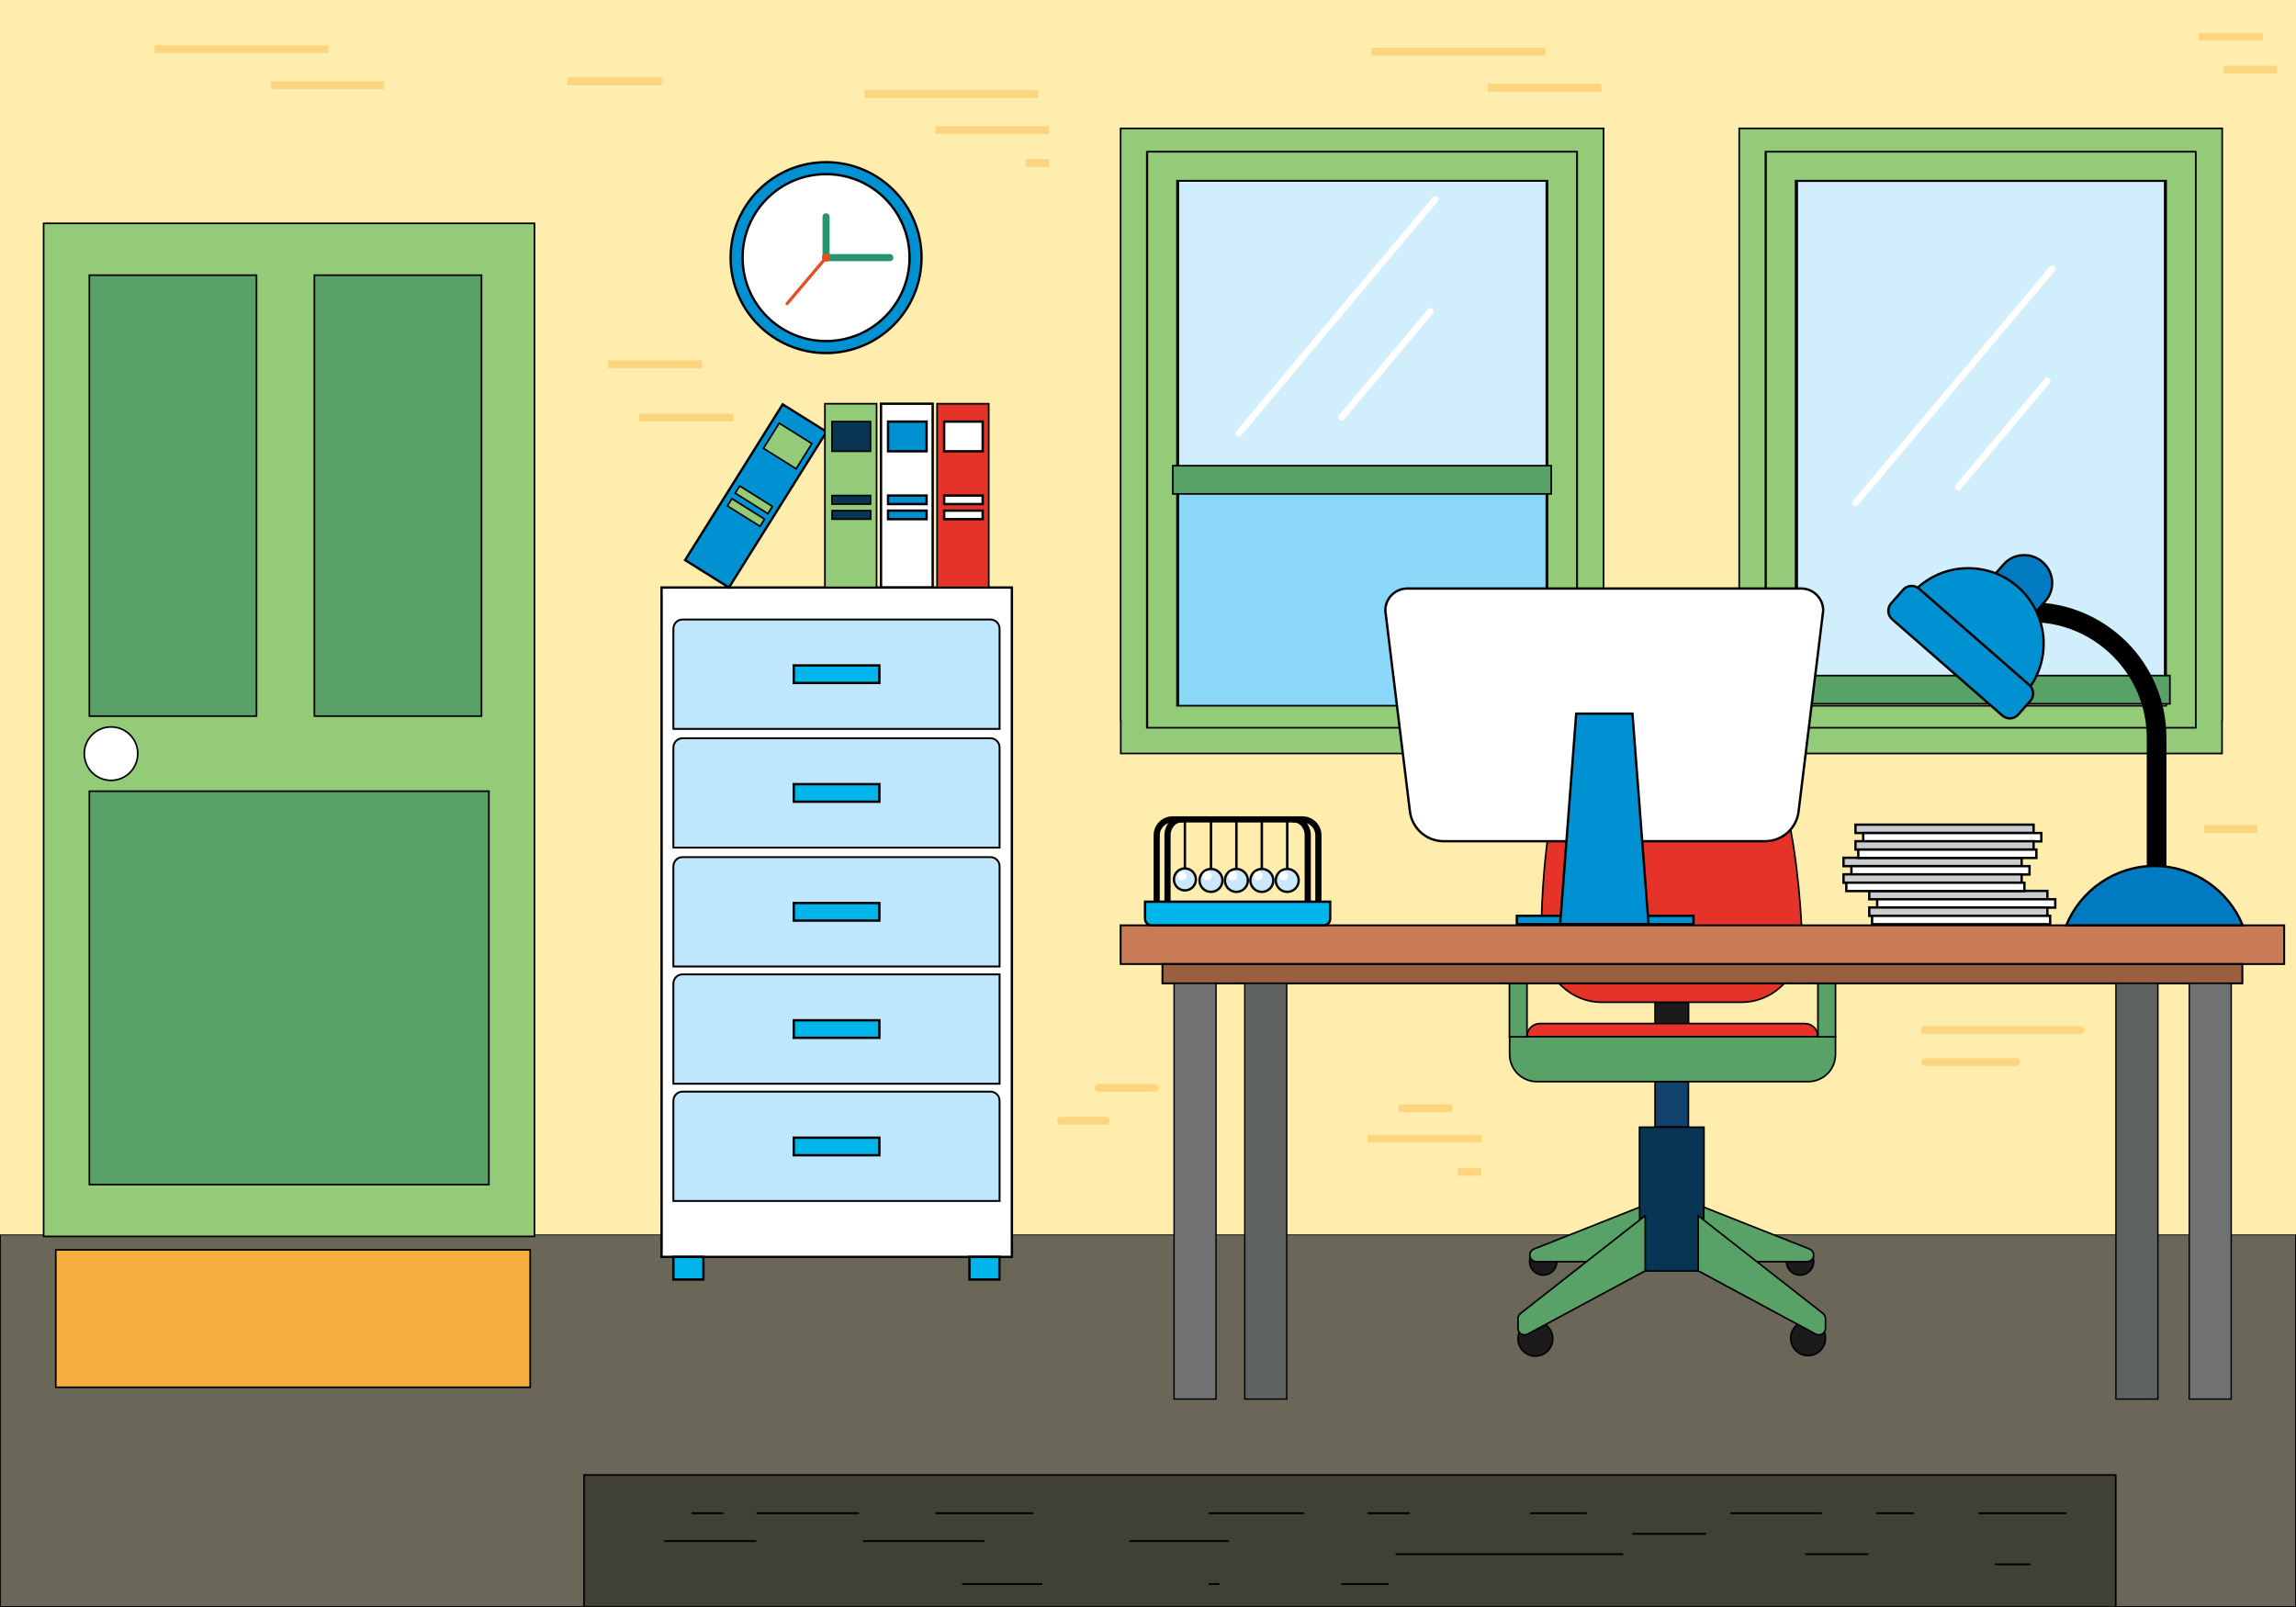<?xml version="1.0" encoding="utf-8"?>
<!-- Generator: Adobe Illustrator 19.2.1, SVG Export Plug-In . SVG Version: 6.00 Build 0)  -->
<svg version="1.1" xmlns="http://www.w3.org/2000/svg" xmlns:xlink="http://www.w3.org/1999/xlink" x="0px" y="0px"
	 viewBox="0 0 1400 980" style="enable-background:new 0 0 1400 980;" xml:space="preserve">
<rect x="0" y="0" width="1400" height="980" fill="#808080" stroke="none"/>
<style type="text/css">
	.st0{fill:#6A6658;stroke:#000000;stroke-miterlimit:10;}
	.st1{fill:#FFEDAD;}
	.st2{fill:#FDD57F;}
	.st3{fill:#93CB79;stroke:#000000;stroke-miterlimit:10;}
	.st4{fill:#58A268;}
	.st5{fill:none;stroke:#000000;stroke-miterlimit:10;}
	.st6{fill:#FFFFFF;stroke:#000000;stroke-miterlimit:10;}
	.st7{fill:#FFFFFF;stroke:#000000;stroke-width:1.436;stroke-miterlimit:10;}
	.st8{fill:#00B4EC;stroke:#000000;stroke-width:1.436;stroke-miterlimit:10;}
	.st9{fill:#BFE7FB;stroke:#000000;stroke-width:1.15;stroke-miterlimit:10;}
	.st10{fill:#E5332A;stroke:#000000;stroke-miterlimit:10;}
	.st11{fill:#0091D3;stroke:#000000;stroke-width:1.436;stroke-miterlimit:10;}
	.st12{fill:#093554;stroke:#000000;stroke-miterlimit:10;}
	.st13{fill:none;stroke:#28946E;stroke-width:4.314;stroke-linecap:round;stroke-miterlimit:10;}
	.st14{fill:none;stroke:#E84E1B;stroke-width:1.917;stroke-linecap:round;stroke-miterlimit:10;}
	.st15{fill:#E84E1B;}
	.st16{fill:#D1EEFC;stroke:#000000;stroke-miterlimit:10;}
	.st17{fill:none;stroke:#FFFFFF;stroke-width:4;stroke-linecap:round;stroke-linejoin:round;stroke-miterlimit:10;}
	.st18{fill:#8BD7F8;stroke:#000000;stroke-miterlimit:10;}
	.st19{fill:#D1EEFC;stroke:#000000;stroke-width:1.312;stroke-miterlimit:10;}
	.st20{fill:#93CB79;stroke:#000000;stroke-width:1.007;stroke-miterlimit:10;}
	.st21{fill:#1B1B1C;stroke:#000000;stroke-miterlimit:10;}
	.st22{fill:#12436F;stroke:#000000;stroke-miterlimit:10;}
	.st23{fill:#58A268;stroke:#000000;stroke-miterlimit:10;}
	.st24{fill:#F15A50;stroke:#000000;stroke-miterlimit:10;}
	.st25{fill:#C97B55;stroke:#000000;stroke-width:1.15;stroke-miterlimit:10;}
	.st26{fill:#995E3F;stroke:#000000;stroke-width:1.15;stroke-miterlimit:10;}
	.st27{fill:#6F7173;stroke:#000000;stroke-width:0.829;stroke-miterlimit:10;}
	.st28{fill:#5F6263;stroke:#000000;stroke-width:0.829;stroke-miterlimit:10;}
	.st29{fill:#CBCCCE;stroke:#000000;stroke-width:1.436;stroke-miterlimit:10;}
	.st30{fill:#007BC1;stroke:#000000;stroke-width:1.436;stroke-miterlimit:10;}
	.st31{fill:none;stroke:#000000;stroke-width:3.768;stroke-linecap:round;stroke-miterlimit:10;}
	.st32{fill:none;stroke:#000000;stroke-width:1.444;stroke-linecap:round;stroke-miterlimit:10;}
	.st33{fill:#CBE9FB;stroke:#000000;stroke-width:1.436;stroke-miterlimit:10;}
	.st34{fill:#FFFFFF;}
	.st35{fill:none;stroke:#000000;stroke-width:1.504;stroke-linecap:round;stroke-miterlimit:10;}
	.st36{fill:#414036;stroke:#000000;stroke-miterlimit:10;}
	.st37{fill:none;stroke:#000000;stroke-width:1.109;stroke-miterlimit:10;}
	.st38{fill:#F6AE3F;stroke:#000000;stroke-miterlimit:10;}
</style>
<g id="bg">
	<polygon class="st0" points="0,752.8 0,805.6 0,980 1400,980 1400,805.6 1400,752.8 	"/>
	<polygon class="st1" points="1400,749.2 1400,0 0,0 0,749.2 0,752.8 1400,752.8 	"/>
</g>
<g id="lines">
	<g>
		<g>
			<g>
				<path class="st2" d="M1268.6,630.6h-94.9c-1.3,0-2.4-1.1-2.4-2.4l0,0c0-1.3,1.1-2.4,2.4-2.4h94.9c1.3,0,2.4,1.1,2.4,2.4l0,0
					C1271,629.6,1270,630.6,1268.6,630.6z"/>
			</g>
			<g>
				<path class="st2" d="M1229.4,650.1h-55.6c-1.3,0-2.4-1.1-2.4-2.4l0,0c0-1.3,1.1-2.4,2.4-2.4h55.6c1.3,0,2.4,1.1,2.4,2.4l0,0
					C1231.8,649,1230.7,650.1,1229.4,650.1z"/>
			</g>
			<g>
				<rect x="527.1" y="54.9" class="st2" width="106" height="4.8"/>
			</g>
			<g>
				<rect x="570.4" y="76.9" class="st2" width="69.3" height="4.8"/>
			</g>
			<g>
				<rect x="625.4" y="97" class="st2" width="14.3" height="4.8"/>
			</g>
			<g>
				<rect x="834" y="692" class="st2" width="69.3" height="4.8"/>
			</g>
			<g>
				<rect x="888.9" y="712.2" class="st2" width="14.3" height="4.8"/>
			</g>
			<g>
				<rect x="852.8" y="673.5" class="st2" width="32.6" height="4.8"/>
			</g>
			<g>
				<rect x="836.3" y="29.1" class="st2" width="106" height="4.8"/>
			</g>
			<g>
				<rect x="907.1" y="51.1" class="st2" width="69.3" height="4.8"/>
			</g>
			<g>
				<rect x="370.6" y="219.8" class="st2" width="57.5" height="4.8"/>
			</g>
			<g>
				<rect x="389.7" y="252.2" class="st2" width="57.5" height="4.8"/>
			</g>
			<g>
				<path class="st2" d="M704.1,665.8h-34.2c-1.3,0-2.4-1.1-2.4-2.4l0,0c0-1.3,1.1-2.4,2.4-2.4h34.2c1.3,0,2.4,1.1,2.4,2.4l0,0
					C706.5,664.8,705.4,665.8,704.1,665.8z"/>
			</g>
			<g>
				<path class="st2" d="M674.4,685.9h-27.5c-1.3,0-2.4-1.1-2.4-2.4v0c0-1.3,1.1-2.4,2.4-2.4h27.5c1.3,0,2.4,1.1,2.4,2.4v0
					C676.8,684.9,675.8,685.9,674.4,685.9z"/>
			</g>
			<g>
				<rect x="1340.7" y="20" class="st2" width="39" height="4.8"/>
			</g>
			<g>
				<rect x="1356.1" y="40.1" class="st2" width="32.3" height="4.8"/>
			</g>
			<g>
				<rect x="1344.1" y="503.1" class="st2" width="32.3" height="4.8"/>
			</g>
			<g>
				<rect x="94.3" y="27.6" class="st2" width="106" height="4.8"/>
			</g>
			<g>
				<rect x="165.1" y="49.6" class="st2" width="69.3" height="4.8"/>
			</g>
			<g>
				<rect x="346.1" y="47.2" class="st2" width="57.5" height="4.8"/>
			</g>
			<g>
				<rect x="484.2" y="403.2" class="st2" width="52.2" height="4.8"/>
			</g>
			<g>
				<rect x="551.2" y="403.2" class="st2" width="11.1" height="4.8"/>
			</g>
			<g>
				<rect x="497.4" y="440.1" class="st2" width="52.2" height="4.8"/>
			</g>
		</g>
	</g>
</g>
<g id="layer">
	<g>
		<g>
			<rect x="26.6" y="136.2" class="st3" width="299.3" height="617.8"/>
			<g>
				<g>
					<g>
						<rect x="54.5" y="167.8" class="st4" width="101.9" height="268.9"/>
						<rect x="54.5" y="167.8" class="st5" width="101.9" height="268.9"/>
					</g>
					<g>
						<rect x="191.7" y="167.8" class="st4" width="101.9" height="268.9"/>
						<rect x="191.7" y="167.8" class="st5" width="101.9" height="268.9"/>
					</g>
					<g>
						<rect x="54.5" y="482.5" class="st4" width="243.6" height="239.9"/>
						<rect x="54.5" y="482.5" class="st5" width="243.6" height="239.9"/>
					</g>
				</g>
			</g>
		</g>
		<circle class="st6" cx="67.7" cy="459.6" r="16.3"/>
	</g>
</g>
<g id="Layer_3">
	<g>
		<rect x="403.4" y="358.3" class="st7" width="213.6" height="408.2"/>
		<g>
			<g>
				<rect x="410.6" y="766.5" class="st8" width="18.3" height="13.8"/>
				<rect x="591.1" y="766.5" class="st8" width="18.3" height="13.8"/>
			</g>
		</g>
		<g>
			<path class="st9" d="M609.5,444.5H410.6v-61.1c0-3.1,2.5-5.6,5.6-5.6h187.7c3.1,0,5.6,2.5,5.6,5.6V444.5z"/>
			<rect x="484" y="405.8" class="st8" width="52.2" height="10.7"/>
		</g>
		<g>
			<path class="st9" d="M609.5,516.9H410.6v-61.1c0-3.1,2.5-5.6,5.6-5.6h187.7c3.1,0,5.6,2.5,5.6,5.6V516.9z"/>
			<rect x="484" y="478.2" class="st8" width="52.2" height="10.7"/>
		</g>
		<g>
			<path class="st9" d="M609.5,589.4H410.6v-61.1c0-3.1,2.5-5.6,5.6-5.6h187.7c3.1,0,5.6,2.5,5.6,5.6V589.4z"/>
			<rect x="484" y="550.7" class="st8" width="52.2" height="10.7"/>
		</g>
		<g>
			<path class="st9" d="M609.5,660.9H410.6v-61.1c0-3.1,2.5-5.6,5.6-5.6h193.3V660.9z"/>
			<rect x="484" y="622.2" class="st8" width="52.2" height="10.7"/>
		</g>
		<g>
			<path class="st9" d="M609.5,732.4H410.6v-61.1c0-3.1,2.5-5.6,5.6-5.6h187.7c3.1,0,5.6,2.5,5.6,5.6V732.4z"/>
			<rect x="484" y="693.8" class="st8" width="52.2" height="10.7"/>
		</g>
	</g>
</g>
<g id="Layer_4">
	<g>
		<rect x="571.4" y="246.2" class="st10" width="31.5" height="112"/>
		<rect x="575.7" y="257.1" class="st7" width="23.5" height="18.1"/>
		<rect x="575.7" y="302.2" class="st7" width="23.5" height="5.2"/>
		<rect x="575.7" y="311.4" class="st7" width="23.5" height="5.2"/>
	</g>
	<g>
		
			<rect x="444.9" y="246.2" transform="matrix(0.848 0.531 -0.531 0.848 230.697 -198.425)" class="st11" width="31.5" height="112"/>
		
			<rect x="468.3" y="262.7" transform="matrix(0.848 0.531 -0.531 0.848 217.494 -213.374)" class="st3" width="23.5" height="18.1"/>
		
			<rect x="447.7" y="302" transform="matrix(0.848 0.531 -0.531 0.848 231.766 -197.471)" class="st3" width="23.5" height="5.2"/>
		
			<rect x="442.9" y="309.7" transform="matrix(0.848 0.531 -0.531 0.848 235.149 -193.701)" class="st3" width="23.5" height="5.2"/>
	</g>
	<g>
		<rect x="537.2" y="246.2" class="st7" width="31.5" height="112"/>
		<rect x="541.5" y="257.1" class="st11" width="23.5" height="18.1"/>
		<rect x="541.5" y="302.2" class="st11" width="23.5" height="5.2"/>
		<rect x="541.5" y="311.4" class="st11" width="23.5" height="5.2"/>
	</g>
	<g>
		<rect x="503" y="246.2" class="st3" width="31.5" height="112"/>
		<rect x="507.3" y="257.1" class="st12" width="23.5" height="18.1"/>
		<rect x="507.3" y="302.2" class="st12" width="23.5" height="5.2"/>
		<rect x="507.4" y="311.4" class="st12" width="23.5" height="5.2"/>
	</g>
</g>
<g id="Layer_5">
	<g>
		<circle class="st11" cx="503.7" cy="157.1" r="58.2"/>
		<circle class="st7" cx="503.7" cy="157.1" r="50.9"/>
		<g>
			<line class="st13" x1="503.7" y1="132.2" x2="503.7" y2="157.1"/>
			<line class="st13" x1="503.7" y1="157.1" x2="542.6" y2="157.1"/>
			<g>
				<line class="st14" x1="479.9" y1="185.2" x2="503.7" y2="157.1"/>
				<circle class="st15" cx="503.7" cy="157.1" r="2.5"/>
			</g>
		</g>
	</g>
</g>
<g id="Layer_6">
	<g>
		<g>
			<g>
				<g>
					<rect x="718.5" y="110.3" class="st16" width="224.4" height="178.9"/>
					<line class="st17" x1="875.2" y1="121.5" x2="755.3" y2="264.3"/>
					<line class="st17" x1="872.2" y1="189.9" x2="818" y2="254.5"/>
					<rect x="718.5" y="289.2" class="st18" width="224.4" height="141.3"/>
					<path class="st3" d="M699.6,92.5v355.8h18.8v0h224.5v0h18.8V92.5H699.6z M943.6,430.4H717.7V110.2h225.9V430.4z"/>
				</g>
			</g>
			<g>
				<g>
					<g>
						<rect x="715.1" y="284" class="st4" width="230.8" height="17.2"/>
						<rect x="715.1" y="284" class="st5" width="230.8" height="17.2"/>
					</g>
				</g>
			</g>
			<path class="st3" d="M683.3,78.3v361.3h0.1v19.9h294.3v-19.9h0.1V78.3H683.3z M699.3,443.8V92.5h262.4v351.3H699.3z"/>
		</g>
	</g>
</g>
<g id="Layer_7">
	<g>
		<g>
			<g>
				<g>
					<rect x="1095.7" y="110.3" class="st19" width="224.4" height="308"/>
					<line class="st17" x1="1251.3" y1="164" x2="1131.4" y2="306.7"/>
					<line class="st17" x1="1248.3" y1="232.3" x2="1194.1" y2="296.9"/>
					<path class="st20" d="M1076.8,92.5v355.8h18.8v0h224.5v0h18.8V92.5H1076.8z M1320.8,430.4h-225.9V110.2h225.9V430.4z"/>
				</g>
			</g>
			<g>
				<g>
					<g>
						<rect x="1092.3" y="412" class="st4" width="230.8" height="17.2"/>
						<rect x="1092.3" y="412" class="st5" width="230.8" height="17.2"/>
					</g>
				</g>
			</g>
			<path class="st3" d="M1060.5,78.3v361.3h0.1v19.9h294.3v-19.9h0.1V78.3H1060.5z M1076.5,443.8V92.5h262.4v351.3H1076.5z"/>
		</g>
	</g>
</g>
<g id="Layer_8">
	<g>
		<path class="st21" d="M1029.5,646h-20.3v-97.2c0-5.6,4.5-10.2,10.2-10.2l0,0c5.6,0,10.2,4.5,10.2,10.2V646z"/>
		<path class="st10" d="M1061.9,611.2h-85.2c-20.4,0-36.9-17.7-36.9-39.4c0,0-1.2-130.6,40.7-130.6h73.2
			c41.9,0,45.1,130.6,45.1,130.6C1098.8,593.6,1082.3,611.2,1061.9,611.2z"/>
		<rect x="1009.2" y="659.6" class="st22" width="20.3" height="27.7"/>
		<rect x="999.7" y="687.4" class="st12" width="39.3" height="87.7"/>
		<path class="st10" d="M1100.6,624.2H939c-4.4,0-7.9,3.5-7.9,7.9v0.2h177.4v-0.2C1108.5,627.8,1104.9,624.2,1100.6,624.2z"/>
		<path class="st23" d="M1102.6,659.6H937.1c-9.2,0-16.6-7.4-16.6-16.6v-10.8h198.7v10.8C1119.2,652.2,1111.8,659.6,1102.6,659.6z"
			/>
		<g>
			<circle class="st21" cx="941" cy="769.3" r="8.3"/>
			<path class="st23" d="M999.7,736.2l-64.4,25.5c-1.5,0.6-2.5,2.1-2.5,3.7l0,0c0,2.2,1.8,4,4,4h63V736.2z"/>
		</g>
		<g>
			<circle class="st21" cx="936.2" cy="816.4" r="10.6"/>
			<path class="st23" d="M1003.1,741.4L927.1,801c-1,0.8-1.5,1.9-1.5,3.1v6c0,3,3.2,4.9,5.9,3.5l71.7-38.6V741.4z"/>
		</g>
		<g>
			<circle class="st21" cx="1097.6" cy="769.3" r="8.3"/>
			<path class="st23" d="M1039,736.2l64.4,25.5c1.5,0.6,2.5,2.1,2.5,3.7l0,0c0,2.2-1.8,4-4,4h-63V736.2z"/>
		</g>
		<g>
			<circle class="st21" cx="1102.5" cy="816.1" r="10.6"/>
			<path class="st23" d="M1035.5,741.4l76.1,59.6c1,0.8,1.5,1.9,1.5,3.1v6c0,3-3.2,4.9-5.9,3.5l-71.7-38.6V741.4z"/>
		</g>
		<rect x="1108.5" y="577.9" class="st23" width="10.7" height="54.4"/>
		<path class="st24" d="M1128.4,577.9h-29.1v-0.3c0-7.2,5.9-13.1,13.1-13.1h2.9c7.2,0,13.1,5.9,13.1,13.1V577.9z"/>
		<rect x="920.4" y="577.9" class="st23" width="10.7" height="54.4"/>
		<path class="st24" d="M940.3,577.9h-29.1v-0.3c0-7.2,5.9-13.1,13.1-13.1h2.9c7.2,0,13.1,5.9,13.1,13.1V577.9z"/>
	</g>
</g>
<g id="Layer_9">
	<g>
		<rect x="683.3" y="564.3" class="st25" width="709.5" height="23.6"/>
		<rect x="708.8" y="587.9" class="st26" width="658.5" height="11.8"/>
		<rect x="715.9" y="599.7" class="st27" width="25.6" height="253.5"/>
		<rect x="759" y="599.7" class="st28" width="25.6" height="253.5"/>
		<rect x="1334.9" y="599.7" class="st27" width="25.6" height="253.5"/>
		<rect x="1290.2" y="599.7" class="st28" width="25.6" height="253.5"/>
	</g>
</g>
<g id="Layer_10">
	<g>
		<rect x="1139.8" y="543.3" class="st29" width="108.6" height="5.1"/>
		<rect x="1144.6" y="548.4" class="st7" width="108.6" height="5.1"/>
		<rect x="1139.8" y="553.4" class="st29" width="108.6" height="5.1"/>
		<rect x="1141.5" y="558.5" class="st7" width="108.6" height="5.1"/>
	</g>
	<g>
		<rect x="1124.1" y="523.1" class="st29" width="108.6" height="5.1"/>
		<rect x="1128.9" y="528.2" class="st7" width="108.6" height="5.1"/>
		<rect x="1124.1" y="533.2" class="st29" width="108.6" height="5.1"/>
		<rect x="1125.8" y="538.3" class="st7" width="108.6" height="5.1"/>
	</g>
	<g>
		<rect x="1131.4" y="502.9" class="st29" width="108.6" height="5.1"/>
		<rect x="1136.1" y="508" class="st7" width="108.6" height="5.1"/>
		<rect x="1131.4" y="513" class="st29" width="108.6" height="5.1"/>
		<rect x="1133.1" y="518.1" class="st7" width="108.6" height="5.1"/>
	</g>
</g>
<g id="Layer_11">
	<g>
		<path d="M1315,535.7c-3.3,0-6-2.7-6-6V450c0-38.9-31.7-70.6-70.6-70.6v-12.1c45.6,0,82.6,37.1,82.6,82.6v79.6
			C1321,533,1318.3,535.7,1315,535.7z"/>
		<path class="st30" d="M1367.5,564.3c-8.6-21.2-29.5-36.2-53.8-36.2c-24.3,0-45.1,15-53.8,36.2H1367.5z"/>
		<g>
			<path class="st30" d="M1245.5,342.8C1245.5,342.8,1245.5,342.8,1245.5,342.8c-0.4-0.3-0.8-0.7-1.2-1c-0.1-0.1-0.3-0.2-0.4-0.3
				c-0.3-0.2-0.6-0.4-1-0.6c-0.1-0.1-0.3-0.2-0.4-0.2c-0.4-0.2-0.9-0.5-1.3-0.7c-0.1,0-0.2-0.1-0.3-0.1c-0.4-0.2-0.7-0.3-1.1-0.4
				c-0.2-0.1-0.3-0.1-0.5-0.2c-0.3-0.1-0.6-0.2-0.9-0.3c-0.2,0-0.3-0.1-0.5-0.1c-0.4-0.1-0.9-0.2-1.3-0.2c0,0,0,0,0,0
				c-1.5-0.2-3-0.2-4.4,0c0,0,0,0,0,0c-0.1,0-0.2,0-0.3,0c-0.3,0-0.6,0.1-0.8,0.1c-0.2,0-0.5,0.1-0.7,0.2c-0.3,0.1-0.5,0.1-0.8,0.2
				c-0.2,0.1-0.5,0.1-0.7,0.2c-0.3,0.1-0.5,0.2-0.8,0.3c-0.2,0.1-0.5,0.2-0.7,0.3c-0.2,0.1-0.5,0.2-0.7,0.3
				c-0.2,0.1-0.5,0.3-0.7,0.4c-0.2,0.1-0.4,0.2-0.6,0.4c-0.3,0.2-0.5,0.3-0.8,0.5c-0.2,0.1-0.4,0.3-0.6,0.4
				c-0.3,0.2-0.5,0.5-0.8,0.7c-0.1,0.1-0.3,0.2-0.4,0.4c-0.4,0.4-0.8,0.8-1.2,1.2l-11,12.6l21.8,19.1l0,0l3.7,3.2l11-12.6
				C1253.3,359.7,1252.6,349,1245.5,342.8z"/>
			<path class="st11" d="M1169.3,358.4l68.8,60.1c13-19,10-45.1-7.7-60.6C1212.7,342.4,1186.4,342.9,1169.3,358.4z"/>
			<path class="st11" d="M1230.7,435.7l7.3-8.3c2.5-2.8,2.2-7.2-0.7-9.7l-67.2-58.7c-2.8-2.5-7.2-2.2-9.7,0.7l-7.3,8.3
				c-2.5,2.8-2.2,7.2,0.7,9.7l67.2,58.7C1223.9,438.9,1228.2,438.6,1230.7,435.7z"/>
		</g>
	</g>
</g>
<g id="Layer_12">
	<g>
		<path class="st31" d="M789,499.7c4.7,0,8.4,4.4,8.4,9.7v40.5"/>
		<path class="st31" d="M711.9,549.9v-40.5c0-5.4,3.8-9.7,8.4-9.7"/>
		<path class="st31" d="M705.3,549.9v-40.5c0-5.4,4.4-9.7,9.7-9.7h79.2c5.4,0,9.7,4.4,9.7,9.7v40.5"/>
		<path class="st8" d="M807.2,564.3h-105c-2.2,0-4-1.8-4-4v-10.4h112.9v10.4C811.1,562.5,809.4,564.3,807.2,564.3z"/>
		<line class="st32" x1="722.5" y1="529.6" x2="722.5" y2="499.7"/>
		<g>
			<circle class="st33" cx="722.5" cy="536.3" r="6.7"/>
		</g>
		<g>
			<g>
				<circle class="st34" cx="720.7" cy="534.1" r="2.7"/>
			</g>
		</g>
		<g>
			<line class="st35" x1="738.4" y1="529.9" x2="738.4" y2="499.7"/>
			<g>
				<circle class="st33" cx="738.4" cy="536.9" r="7"/>
				<circle class="st34" cx="736.2" cy="534.1" r="2.7"/>
			</g>
		</g>
		<g>
			<line class="st35" x1="753.9" y1="529.9" x2="753.9" y2="499.7"/>
			<g>
				<circle class="st33" cx="753.9" cy="536.9" r="7"/>
				<circle class="st34" cx="751.7" cy="534.1" r="2.7"/>
			</g>
		</g>
		<g>
			<line class="st35" x1="769.4" y1="529.9" x2="769.4" y2="499.7"/>
			<g>
				<circle class="st33" cx="769.4" cy="536.9" r="7"/>
				<circle class="st34" cx="767.2" cy="534.1" r="2.7"/>
			</g>
		</g>
		<g>
			<line class="st35" x1="784.9" y1="529.9" x2="784.9" y2="499.7"/>
			<g>
				<circle class="st33" cx="784.9" cy="536.9" r="7"/>
				<circle class="st34" cx="782.7" cy="534.1" r="2.7"/>
			</g>
		</g>
	</g>
</g>
<g id="Layer_13">
	<g>
		<path class="st7" d="M1076.2,513H880.3c-10.5,0-19.3-7.8-20.6-18.2l-15-122.5c0-7.4,6-13.4,13.4-13.4h240.2
			c7.4,0,13.4,6,13.4,13.4l-15,122.5C1095.5,505.2,1086.7,513,1076.2,513z"/>
		<rect x="924.9" y="558.5" class="st11" width="107.7" height="5.1"/>
		<polygon class="st11" points="1005.2,563.5 951.3,563.5 961.1,435.2 995.4,435.2 		"/>
	</g>
</g>
<g id="Layer_14">
	<g>
		<rect x="356.1" y="899.5" class="st36" width="934" height="80.5"/>
		<line class="st37" x1="461.2" y1="922.8" x2="523.7" y2="922.8"/>
		<line class="st37" x1="405" y1="939.8" x2="461.2" y2="939.8"/>
		<line class="st37" x1="421.7" y1="922.8" x2="441" y2="922.8"/>
		<line class="st37" x1="570.5" y1="922.8" x2="630" y2="922.8"/>
		<line class="st37" x1="526.2" y1="939.8" x2="600.2" y2="939.8"/>
		<line class="st37" x1="737.1" y1="922.8" x2="795.3" y2="922.8"/>
		<line class="st37" x1="688.6" y1="939.8" x2="749.4" y2="939.8"/>
		<line class="st37" x1="833.9" y1="922.8" x2="859.6" y2="922.8"/>
		<line class="st37" x1="851" y1="947.8" x2="989.7" y2="947.8"/>
		<line class="st37" x1="932.9" y1="922.8" x2="967.5" y2="922.8"/>
		<line class="st37" x1="1055.1" y1="922.8" x2="1110.9" y2="922.8"/>
		<line class="st37" x1="995.3" y1="935.4" x2="1040.2" y2="935.4"/>
		<line class="st37" x1="1144.1" y1="922.8" x2="1166.9" y2="922.8"/>
		<line class="st37" x1="1206.4" y1="922.8" x2="1260" y2="922.8"/>
		<line class="st37" x1="1100.8" y1="947.8" x2="1139.2" y2="947.8"/>
		<line class="st37" x1="1216.5" y1="954" x2="1238.1" y2="954"/>
		<line class="st37" x1="586.6" y1="966" x2="635.6" y2="966"/>
		<line class="st37" x1="817.9" y1="966" x2="846.7" y2="966"/>
		<line class="st37" x1="737.1" y1="966" x2="743.5" y2="966"/>
	</g>
</g>
<g id="Layer_15">
	<rect x="34" y="762.2" class="st38" width="289.3" height="83.8"/>
</g>
</svg>
